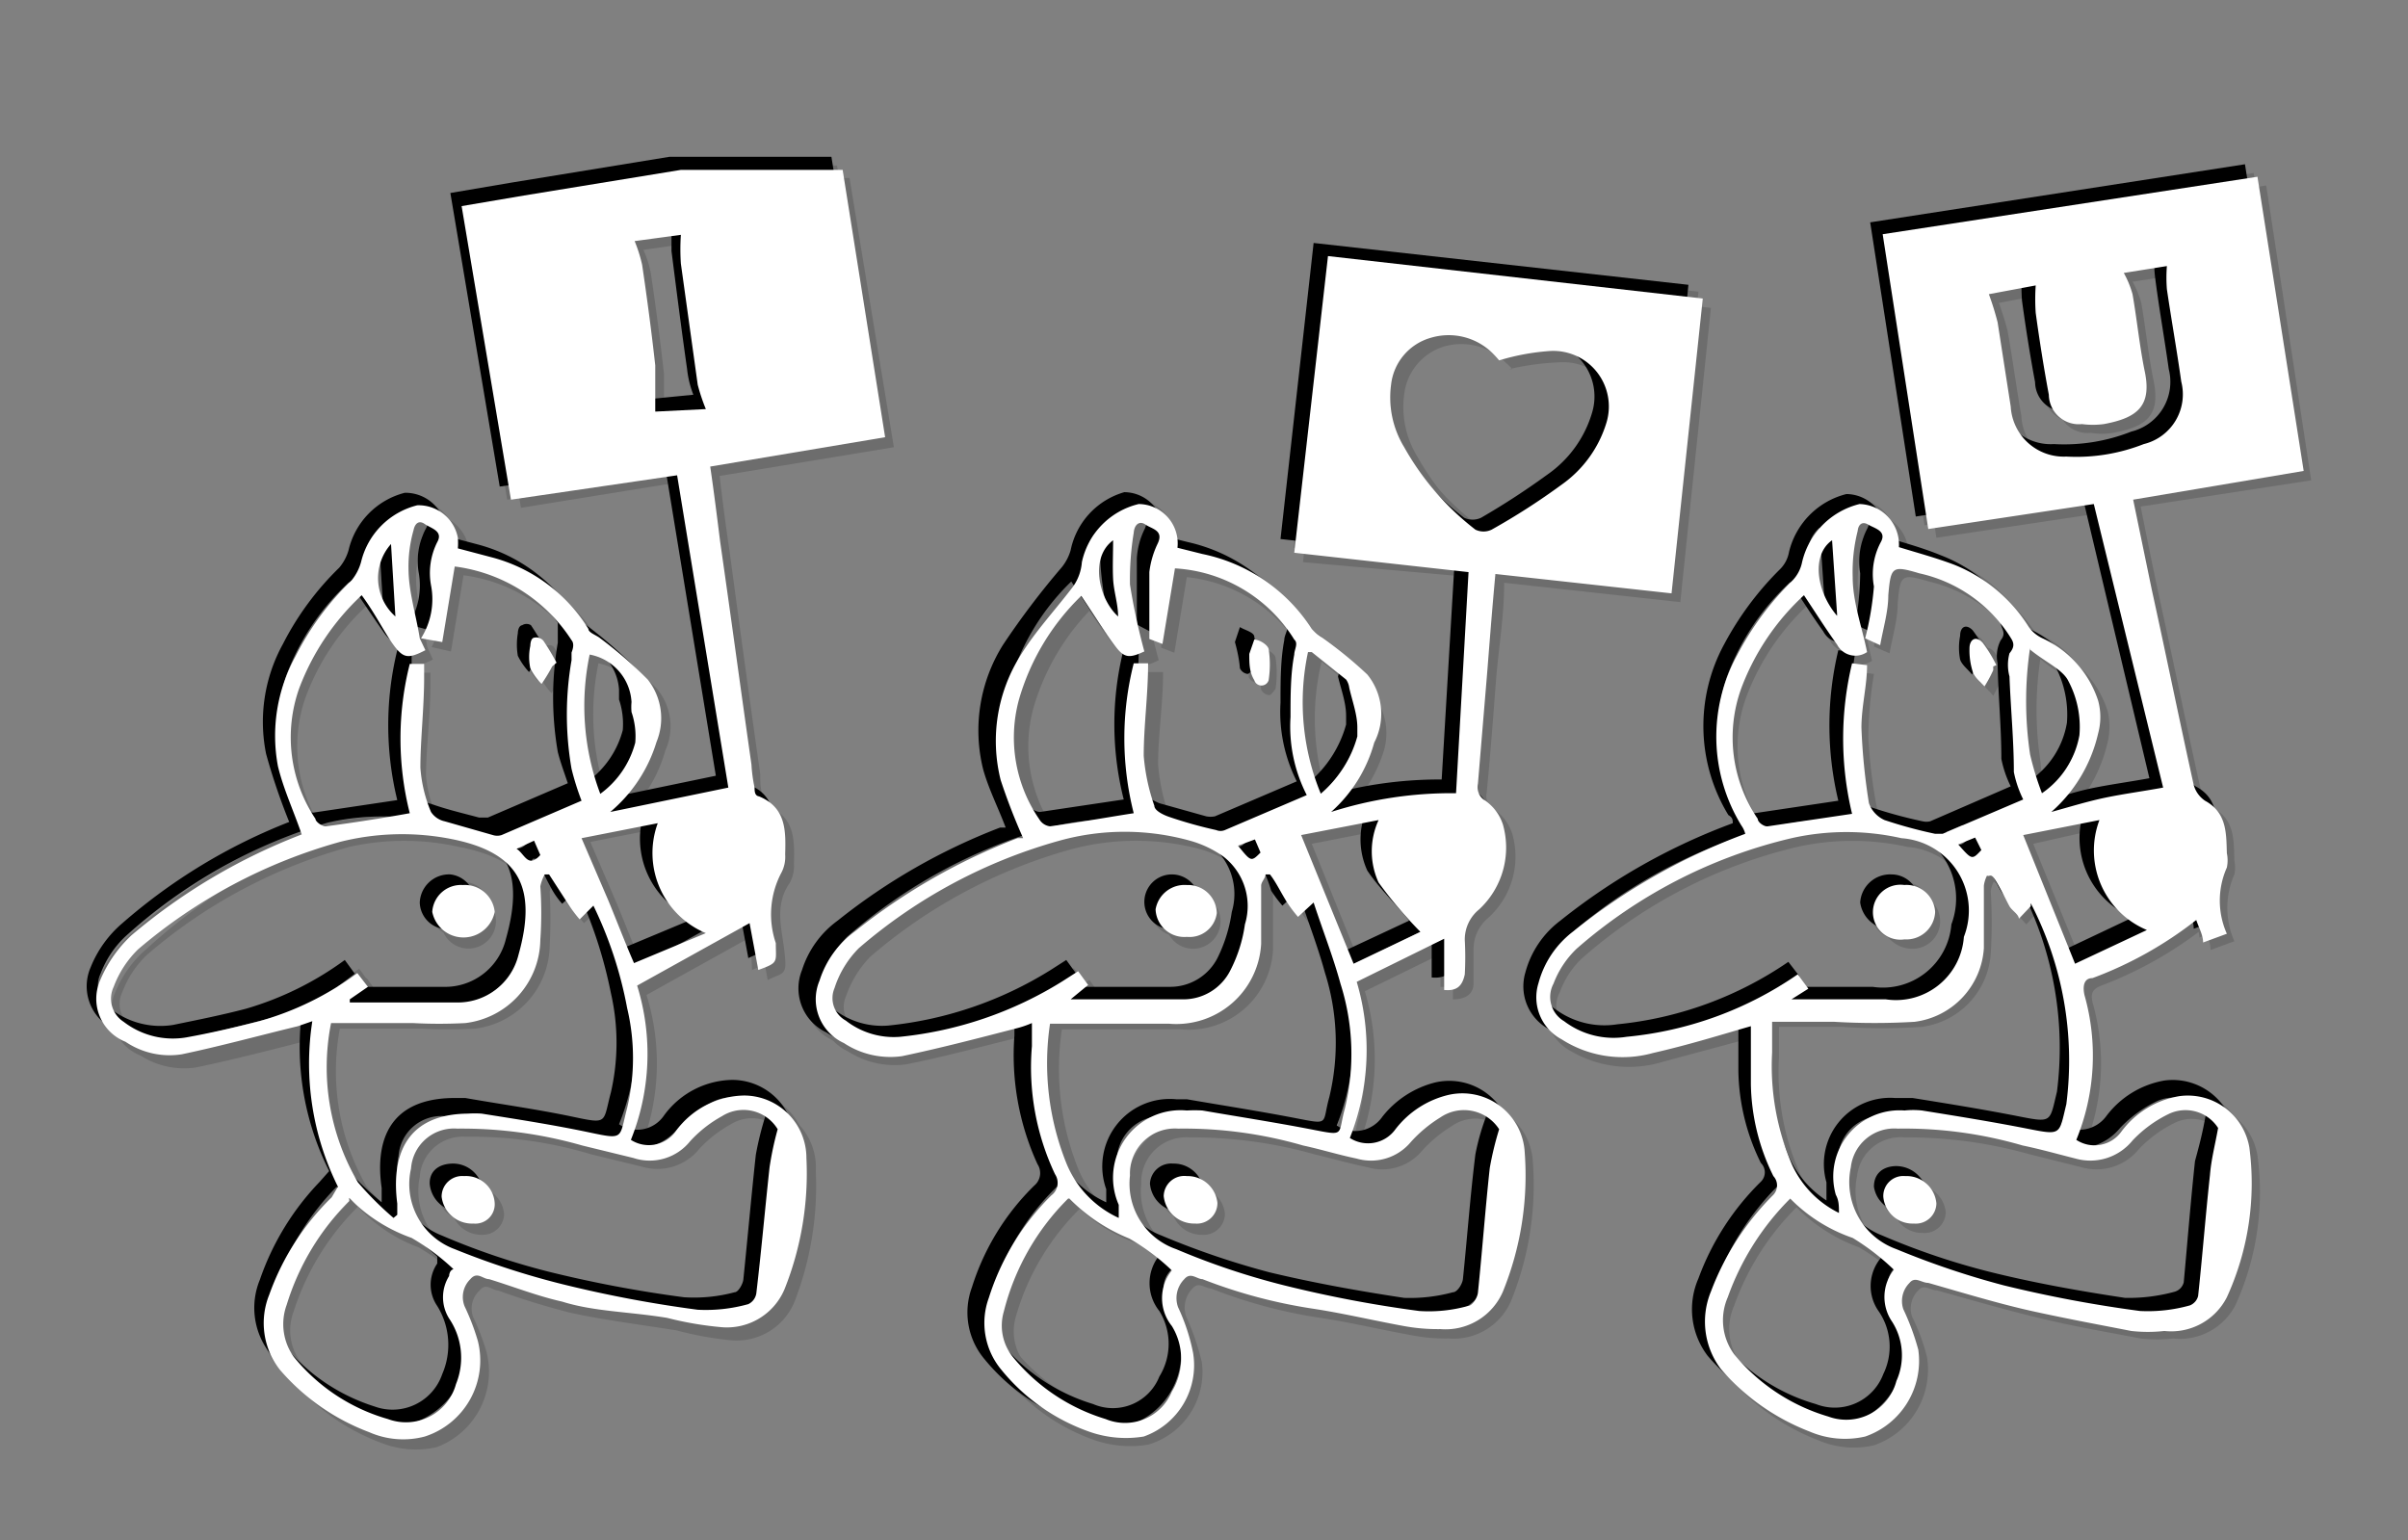 <svg xmlns="http://www.w3.org/2000/svg" viewBox="0 0 38.55 24.66"><rect x="0" y="0" width="38.55" height="24.66" fill="#808080" stroke="none"/><defs><style>.cls-1{isolation:isolate;}.cls-2{opacity:0.15;}.cls-2,.cls-3{mix-blend-mode:multiply;}.cls-4{fill:#fff;}</style></defs><title>convert-FIX-SVG-03</title><g class="cls-1"><g id="Layer_1" data-name="Layer 1"><g class="cls-2"><path d="M4.78,13.3a7.85,7.85,0,0,1-.38-1.09,2.58,2.58,0,0,1,.27-1.76,4.88,4.88,0,0,1,.9-1.22A.59.59,0,0,0,5.72,9,1.25,1.25,0,0,1,6.62,8a.66.66,0,0,1,.65.53v.16l.52.14A2.63,2.63,0,0,1,9.35,10c0,.07.13.1.19.16a6,6,0,0,1,.76.66.92.92,0,0,1,.14,1,2.25,2.25,0,0,1-.72,1.13l1.88-.39-.82-5-2.66.44L7.34,3.23l1-.17,2.5-.41H13.4L14.11,7l-2.79.46c0,.42.1.81.16,1.21.16,1.19.33,2.37.49,3.56,0,.13,0,.25,0,.38a.26.26,0,0,0,.07.14c.44.17.43.55.42.92a.53.53,0,0,1-.07.31c-.25.36-.12.74-.07,1.12s0,.3-.28.43L12,14.72l-1.8,1a3.68,3.68,0,0,1-.1,2.47.54.54,0,0,0,.73-.13,1.4,1.4,0,0,1,1.08-.58,1,1,0,0,1,1,1.06,5.32,5.32,0,0,1-.35,2.09,1,1,0,0,1-1,.62,5.55,5.55,0,0,1-.89-.16C10,21,9.45,20.9,8.89,20.78a12,12,0,0,1-1.16-.36c-.1,0-.2-.13-.3,0s-.18.27-.1.44a2.83,2.83,0,0,1,.21.55,1.28,1.28,0,0,1-.8,1.52,1.43,1.43,0,0,1-.89-.07,3.5,3.5,0,0,1-1.42-1,1.2,1.2,0,0,1-.18-1.2,4.4,4.4,0,0,1,1-1.56l.16-.18a4.43,4.43,0,0,1-.43-2.6,2.16,2.16,0,0,1-.23.08c-.62.16-1.24.33-1.86.46a1.35,1.35,0,0,1-.89-.2.75.75,0,0,1-.41-1,2,2,0,0,1,.51-.71A9,9,0,0,1,4.78,13.3Zm1.9-3.14a1.17,1.17,0,0,0,.16-.85A1.1,1.1,0,0,1,7,8.62c.1-.18-.1-.21-.2-.28s-.16,0-.17.1A2.49,2.49,0,0,0,6.5,9c0,.37.12.75.18,1.12l.09.2c-.26.13-.35.12-.49-.08s-.36-.53-.55-.8a3.65,3.65,0,0,0-1,1.49A2.33,2.33,0,0,0,5,13.05c0,.06.12.13.17.12L6.54,13a4.94,4.94,0,0,1,0-2.4l.23,0c0,.09,0,.16,0,.23,0,.47-.07.95-.07,1.43a2.47,2.47,0,0,0,.16.65.41.41,0,0,0,.22.16l.77.21a.36.36,0,0,0,.14,0l1.28-.55c-.06-.19-.12-.35-.16-.51a5.14,5.14,0,0,1,0-1.75s0-.11,0-.12.05-.13,0-.19A2.58,2.58,0,0,0,7.22,9L7,10.23ZM5.54,15.94V16h1.7a1,1,0,0,0,1-.77c.31-1.1,0-1.65-1.09-1.85a3.87,3.87,0,0,0-1.76,0,8.34,8.34,0,0,0-3.24,1.73,1.58,1.58,0,0,0-.38.59A.44.44,0,0,0,2,16.3a1.29,1.29,0,0,0,1,.25c.4-.08.79-.16,1.18-.26a5.13,5.13,0,0,0,1.57-.78l.16.22ZM12.39,18a.64.64,0,0,0-.89-.21,1.92,1.92,0,0,0-.5.4.88.88,0,0,1-.92.28l-.82-.2a7,7,0,0,0-2-.28.7.7,0,0,0-.74.64,1.11,1.11,0,0,0,.69,1.27,11.47,11.47,0,0,0,1.71.58c.72.18,1.45.31,2.18.42a2.73,2.73,0,0,0,.8-.09c.06,0,.13-.13.14-.2.07-.68.13-1.36.21-2C12.29,18.41,12.35,18.23,12.39,18ZM8.74,13.9H8.67a.45.45,0,0,0-.07.18,8.26,8.26,0,0,1,0,.86,1.36,1.36,0,0,1-1.2,1.33,5.87,5.87,0,0,1-.84,0H5.24a3.72,3.72,0,0,0,.43,2.56,4.4,4.4,0,0,0,.58.56l.06-.05a1,1,0,0,1,0-.18c-.1-.69.07-1.42,1.13-1.44h.21c.57.1,1.15.19,1.72.3s.48.11.61-.39a3.56,3.56,0,0,0,0-1.59,6.94,6.94,0,0,0-.54-1.65l-.23.22A2.07,2.07,0,0,1,9,14.37C8.91,14.22,8.82,14.06,8.74,13.9ZM5.53,19.13a4,4,0,0,0-1,1.66.86.86,0,0,0,.12.82,3.06,3.06,0,0,0,1.5,1.05.84.84,0,0,0,1.1-.56,1.18,1.18,0,0,0-.11-1.05.6.6,0,0,1,0-.67,1.3,1.3,0,0,1,.06-.12,3.76,3.76,0,0,0-.67-.5A2.58,2.58,0,0,1,5.53,19.13Zm5.72-4.3a1.39,1.39,0,0,1-.78-1.76l-1.22.24c.15.36.3.69.43,1s.27.67.41,1Zm0-8.39a2.16,2.16,0,0,1-.12-.39c-.09-.63-.17-1.26-.24-1.88a3.49,3.49,0,0,1,0-.46l-.74.09a2.45,2.45,0,0,1,.13.38c.07.54.14,1.08.2,1.61,0,.24,0,.49.05.75ZM9.55,12.65a1.54,1.54,0,0,0,.57-.82,1.43,1.43,0,0,0-.06-.49c0-.05,0-.1,0-.16a.83.83,0,0,0-.67-.76A4.06,4.06,0,0,0,9.55,12.65Zm-3.35-4a.81.81,0,0,0,.08,1.16Zm2.3,4.75-.29.13c.13.08.18.32.38.11Z"/><path d="M33.46,8l-2.65.41L30.08,3.7l6-.93.73,4.72-2.73.42c.1.5.2,1,.3,1.46.22,1,.44,2.08.67,3.12a.4.4,0,0,0,.18.24c.36.19.34.52.35.85a.46.46,0,0,1,0,.23,1.35,1.35,0,0,0,0,1.06l-.37.14c0-.13-.08-.25-.11-.36h0a6,6,0,0,1-1.65.93c-.15.06-.16.13-.13.27a3.62,3.62,0,0,1-.14,2.32.52.52,0,0,0,.72-.13,1.52,1.52,0,0,1,.93-.57,1,1,0,0,1,1.12.83,4.36,4.36,0,0,1-.35,2.39,1,1,0,0,1-1,.54,2.28,2.28,0,0,1-.52,0c-.52-.09-1-.18-1.55-.3s-1.14-.31-1.71-.47c-.1,0-.2-.11-.3,0s-.17.25-.09.42a3.37,3.37,0,0,1,.23.65,1.27,1.27,0,0,1-.82,1.43,1.39,1.39,0,0,1-.9-.08,3.57,3.57,0,0,1-1.42-1,1.23,1.23,0,0,1-.15-1.24,4.2,4.2,0,0,1,1-1.54.22.22,0,0,0,0-.31A3.39,3.39,0,0,1,28,17.26c0-.31,0-.63,0-.92l-1.57.42A1.84,1.84,0,0,1,25,16.59a.77.77,0,0,1-.37-.91,1.61,1.61,0,0,1,.55-.83,10.14,10.14,0,0,1,2.76-1.56l-.06-.13a2.72,2.72,0,0,1-.08-2.73,4.78,4.78,0,0,1,.9-1.2A.57.57,0,0,0,28.79,9,1.23,1.23,0,0,1,29.71,8a.63.63,0,0,1,.63.68c.29.09.59.17.88.29a2.42,2.42,0,0,1,1.2,1,.55.55,0,0,0,.22.18,1.63,1.63,0,0,1,.89,1,1.14,1.14,0,0,1,0,.52A2.52,2.52,0,0,1,32.79,13c.29-.08.57-.18.86-.24s.6-.1.92-.15Zm-3.62,2.58a6.74,6.74,0,0,0-.09,1,7.09,7.09,0,0,0,.12,1.21.43.43,0,0,0,.24.27c.26.1.54.15.81.23a.26.26,0,0,0,.12,0l1.29-.56a1.7,1.7,0,0,1-.15-.43c0-.52,0-1-.06-1.54a.55.55,0,0,1,.05-.37c.1-.12,0-.19,0-.28a2.44,2.44,0,0,0-1.45-1c-.44-.13-.46-.11-.49.35,0,.26-.09.52-.13.8l-.24-.11a4.78,4.78,0,0,0,.07-.82A1.17,1.17,0,0,1,30,8.62c.11-.18-.1-.21-.2-.28s-.16.06-.17.1a3.19,3.19,0,0,0-.08.75c.05.4.15.79.23,1.19a.33.33,0,0,1-.48-.12c-.18-.25-.35-.51-.52-.78a3.93,3.93,0,0,0-1,1.47,2.36,2.36,0,0,0,.26,2.11s.12.12.17.11l1.34-.2a5.29,5.29,0,0,1,0-2.41Zm-1.22,5.35,0,0,1.5,0a1.1,1.1,0,0,0,1.26-1,1.17,1.17,0,0,0-1-1.58,4.07,4.07,0,0,0-1.77,0,8.22,8.22,0,0,0-3.44,1.78,1.5,1.5,0,0,0-.36.55.45.45,0,0,0,.16.6,1.32,1.32,0,0,0,1,.25,5.9,5.9,0,0,0,2.75-1l.16.22ZM35.46,18a.62.62,0,0,0-.81-.23,2,2,0,0,0-.57.42.87.87,0,0,1-.91.29l-.84-.2a6.88,6.88,0,0,0-2-.28.72.72,0,0,0-.76.63,1.12,1.12,0,0,0,.7,1.28A11.47,11.47,0,0,0,32,20.5c.72.18,1.45.31,2.18.42a2.73,2.73,0,0,0,.8-.09.23.23,0,0,0,.14-.16c.06-.65.11-1.29.18-1.94A6.42,6.42,0,0,1,35.46,18Zm-6.08,1.36c0-.12,0-.21-.05-.3a1.06,1.06,0,0,1,1.1-1.35h.28l1.68.3c.5.09.51.1.63-.39a.09.09,0,0,0,0-.05,5.54,5.54,0,0,0-.56-3.22l0,.05-.19.2a1.4,1.4,0,0,1-.16-.2c-.08-.13-.14-.28-.22-.41s-.09-.05-.14-.08,0,.11,0,.16a6.53,6.53,0,0,1,0,1,1.26,1.26,0,0,1-1.1,1.17,11.11,11.11,0,0,1-1.29,0h-1c0,.18,0,.33,0,.48a4,4,0,0,0,.31,1.8A1.66,1.66,0,0,0,29.38,19.37Zm.88.9a3.28,3.28,0,0,0-.66-.5,2.68,2.68,0,0,1-1-.64,4.25,4.25,0,0,0-1,1.58.92.92,0,0,0,.1.91,3,3,0,0,0,1.51,1,.82.82,0,0,0,1.09-.56,1,1,0,0,0-.07-1A.7.7,0,0,1,30.26,20.27ZM31.78,4.65a4.59,4.59,0,0,1,.14.45c.08.45.14.91.22,1.36a.84.84,0,0,0,.88.79,3.07,3.07,0,0,0,1.24-.19.83.83,0,0,0,.6-1c-.07-.49-.15-1-.22-1.48a2.38,2.38,0,0,1,0-.37l-.71.11a2.11,2.11,0,0,1,.13.34c.07.4.11.81.2,1.21.12.59-.11.77-.65.88a1.45,1.45,0,0,1-.36,0,.48.48,0,0,1-.53-.46q-.12-.66-.21-1.32a3.23,3.23,0,0,1,0-.44Zm.56,8.66.83,2.06,1.14-.54a1.39,1.39,0,0,1-.76-1.76Zm.11-3a5.42,5.42,0,0,0,0,1.7c0,.2.12.4.19.63a1.44,1.44,0,0,0,.6-.94,1.57,1.57,0,0,0-.18-.89C32.93,10.66,32.67,10.53,32.45,10.35ZM29.36,9.8l-.09-1.18C29,8.83,29,9.4,29.36,9.8Zm1.94,3.69c.21.26.21.26.36.1l-.1-.21Z"/><path d="M23.06,15.8l0-.82-1.41.68a3.92,3.92,0,0,1-.1,2.51.54.54,0,0,0,.72-.14,1.53,1.53,0,0,1,.85-.56,1,1,0,0,1,1.22.93A4.94,4.94,0,0,1,24,20.62a1,1,0,0,1-1,.6,2.28,2.28,0,0,1-.58,0c-.49-.09-1-.21-1.47-.28a7.93,7.93,0,0,1-1.75-.47c-.1,0-.2-.12-.3,0a.42.42,0,0,0-.09.45,4.57,4.57,0,0,1,.24.74,1.2,1.2,0,0,1-.86,1.31,1.71,1.71,0,0,1-.84-.07,3.24,3.24,0,0,1-1.44-1,1.21,1.21,0,0,1-.2-1.16,4,4,0,0,1,1-1.63c.1-.12.13-.19,0-.34a4.18,4.18,0,0,1-.37-2.06c0-.11,0-.22,0-.37l-.23.09c-.61.15-1.22.32-1.84.44a1.29,1.29,0,0,1-.93-.21.77.77,0,0,1-.4-1,1.67,1.67,0,0,1,.57-.79,10,10,0,0,1,2.6-1.48l.09-.05c-.12-.31-.27-.61-.36-.93a2.58,2.58,0,0,1,.32-2,12.93,12.93,0,0,1,.84-1.11A.7.7,0,0,0,17.26,9,1.21,1.21,0,0,1,18.17,8a.62.62,0,0,1,.62.69l.4.1a2.68,2.68,0,0,1,1.7,1.2c0,.06.12.09.18.14a5.78,5.78,0,0,1,.71.58A1,1,0,0,1,22,11.83a2.26,2.26,0,0,1-.71,1.09,6.31,6.31,0,0,1,2-.29l.21-3.54-2.79-.32L21.19,4l6,.67L26.7,9.44l-2.82-.31c0,.54-.09,1-.13,1.57s-.09,1.19-.15,1.79a.25.25,0,0,0,.12.27.75.75,0,0,1,.29.39,1.32,1.32,0,0,1-.39,1.35.63.63,0,0,0-.22.5c0,.18,0,.36,0,.54S23.27,15.81,23.06,15.8ZM18.75,9.05l-.2,1.2-.21-.08c0-.38,0-.72,0-1.06a1.21,1.21,0,0,1,.12-.46c.11-.22-.08-.24-.18-.31s-.19,0-.2.13a3.9,3.9,0,0,0-.05.83,9.66,9.66,0,0,0,.22,1.07c-.23.12-.31.11-.46-.09s-.37-.53-.55-.79a3.57,3.57,0,0,0-1,1.66,2.29,2.29,0,0,0,.32,1.92.22.22,0,0,0,.17.1l1.34-.2a4.91,4.91,0,0,1,0-2.41l.24,0c0,.51-.08,1-.07,1.48a2.77,2.77,0,0,0,.16.8.47.47,0,0,0,.24.19l.75.21a.36.36,0,0,0,.14,0l1.31-.56a2.45,2.45,0,0,1-.26-1.26c0-.34,0-.68.06-1,0-.08.08-.18.05-.24A2.39,2.39,0,0,0,18.75,9.05Zm-1.67,6.89,0,0h1.79a.83.83,0,0,0,.76-.46,2.2,2.2,0,0,0,.23-.74,1,1,0,0,0-.35-1.08,1.81,1.81,0,0,0-.52-.26,4.11,4.11,0,0,0-2.09,0,8.37,8.37,0,0,0-3.22,1.72,1.72,1.72,0,0,0-.39.64.41.41,0,0,0,.18.52,1.25,1.25,0,0,0,.87.26,6.05,6.05,0,0,0,2.6-.88l.25-.16.16.21ZM23.93,18a.66.66,0,0,0-.94-.19,1.91,1.91,0,0,0-.46.39.87.87,0,0,1-.88.28l-.86-.22a7.24,7.24,0,0,0-2-.27.72.72,0,0,0-.77.75,1.09,1.09,0,0,0,.71,1.16,13.71,13.71,0,0,0,1.74.59c.7.17,1.43.3,2.15.41a2.31,2.31,0,0,0,.78-.08.29.29,0,0,0,.16-.21c.08-.68.13-1.37.2-2.05C23.82,18.41,23.88,18.24,23.93,18ZM20.28,13.9h-.07a.71.71,0,0,0-.08.18c0,.3,0,.62,0,.92a1.35,1.35,0,0,1-1.48,1.28h-1.9A4.34,4.34,0,0,0,17,18.5a1.66,1.66,0,0,0,.84.87,1.91,1.91,0,0,1,0-.21,1.08,1.08,0,0,1,1.12-1.44h.26c.57.1,1.15.19,1.72.31s.43.1.55-.34a3.68,3.68,0,0,0-.07-2c-.12-.44-.28-.87-.43-1.31l-.25.23c-.06-.08-.13-.15-.18-.23S20.36,14.06,20.28,13.9ZM24,5.72a.41.41,0,0,0-.1-.11,1,1,0,0,0-1-.26.89.89,0,0,0-.62.76,1.43,1.43,0,0,0,.2.95,4.39,4.39,0,0,0,1.14,1.32.32.32,0,0,0,.27,0c.36-.22.73-.43,1.06-.68a1.82,1.82,0,0,0,.72-1,.89.89,0,0,0-.9-1.15A3.82,3.82,0,0,0,24,5.72Zm-6.9,13.41a3.94,3.94,0,0,0-1,1.76.83.83,0,0,0,.15.73,3.07,3.07,0,0,0,1.48,1,.82.82,0,0,0,1.07-.43,1.11,1.11,0,0,0,0-1.06.71.71,0,0,1,0-.89,3.89,3.89,0,0,0-.68-.51A2.69,2.69,0,0,1,17.06,19.13Zm3.74-5.82.83,2.06,1.07-.5a8,8,0,0,1-.66-.8,1.16,1.16,0,0,1,0-1Zm.29-.65a1.85,1.85,0,0,0,.6-.93s0-.09,0-.14L21.55,11a.2.2,0,0,0-.06-.13c-.17-.15-.36-.3-.54-.44l-.06,0A3.89,3.89,0,0,0,21.09,12.66ZM17.76,8.6c-.38.28-.23.93.08,1.21,0-.19-.06-.39-.08-.59S17.76,8.81,17.76,8.6Zm2,4.88c.2.26.2.26.35.11L20,13.38Z"/><path d="M7.35,14.12a.46.46,0,0,1,.51.43.49.49,0,0,1-.5.44.46.46,0,0,1-.49-.43A.45.45,0,0,1,7.35,14.12Z"/><path d="M8.78,10.61s0,0,0,0-.11.19-.17.29a1.1,1.1,0,0,1-.18-.26,1,1,0,0,1,0-.35c0-.05,0-.13.07-.14a.17.17,0,0,1,.14.05,4.05,4.05,0,0,1,.21.35Z"/><path d="M7.37,18.77a.48.48,0,0,1,.5.44.33.33,0,0,1-.34.33A.48.48,0,0,1,7,19.11.33.33,0,0,1,7.37,18.77Z"/><path d="M31.85,10.61a.15.15,0,0,1,0,.07l-.14.26c-.06-.08-.16-.15-.19-.24a1,1,0,0,1,0-.38c0-.14.09-.2.2-.09a2.16,2.16,0,0,1,.22.36Z"/><path d="M30.42,14.12a.47.47,0,0,1,.51.43.5.5,0,0,1-1,0A.45.45,0,0,1,30.42,14.12Z"/><path d="M30.58,19.54a.47.47,0,0,1-.48-.43.32.32,0,0,1,.35-.34.49.49,0,0,1,.5.44A.34.34,0,0,1,30.58,19.54Z"/><path d="M19.91,10.42l.09-.24c.08.05.21.09.23.15a2.07,2.07,0,0,1,0,.5s-.07.1-.11.1a.16.16,0,0,1-.13-.09C20,10.71,20,10.56,19.91,10.42Z"/><path d="M18.9,14.12a.46.46,0,0,1,.49.44.47.47,0,0,1-.49.43.46.46,0,0,1-.49-.44A.44.44,0,0,1,18.9,14.12Z"/><path d="M18.93,18.77a.49.49,0,0,1,.48.44.33.33,0,0,1-.36.33.5.5,0,0,1-.5-.45A.34.34,0,0,1,18.93,18.77Z"/><path d="M5,13.5a9.34,9.34,0,0,1-.37-1.09,2.58,2.58,0,0,1,.27-1.76,4.64,4.64,0,0,1,.9-1.22.59.59,0,0,0,.15-.28,1.24,1.24,0,0,1,.9-.92.65.65,0,0,1,.65.53,1,1,0,0,1,0,.16L8,9.06a2.63,2.63,0,0,1,1.56,1.15c0,.07.13.1.19.15a6.92,6.92,0,0,1,.76.66.94.94,0,0,1,.14,1,2.32,2.32,0,0,1-.72,1.13l1.88-.39L11,7.7l-2.66.43-.79-4.7,1-.17L11,2.85H13.6l.71,4.31-2.79.46c.05.42.1.81.16,1.21.16,1.19.32,2.37.49,3.56,0,.12,0,.25.05.38a.26.26,0,0,0,.07.14c.44.17.43.55.42.92a.55.55,0,0,1-.07.31c-.25.36-.12.74-.08,1.11s0,.31-.27.44l-.14-.76-1.8,1a3.69,3.69,0,0,1-.1,2.47.53.53,0,0,0,.73-.14,1.39,1.39,0,0,1,1.08-.57,1,1,0,0,1,1,1.06,5.13,5.13,0,0,1-.34,2.09,1,1,0,0,1-1,.62,5.36,5.36,0,0,1-.89-.16c-.56-.09-1.13-.16-1.69-.28a12.14,12.14,0,0,1-1.17-.36c-.09,0-.19-.13-.29,0a.39.39,0,0,0-.1.44,3.66,3.66,0,0,1,.21.55,1.29,1.29,0,0,1-.8,1.52,1.51,1.51,0,0,1-.89-.07,3.43,3.43,0,0,1-1.42-1,1.18,1.18,0,0,1-.18-1.2,4.26,4.26,0,0,1,1-1.56l.16-.18a4.43,4.43,0,0,1-.43-2.6l-.23.08c-.62.16-1.24.32-1.86.45a1.29,1.29,0,0,1-.89-.19.75.75,0,0,1-.41-1,1.82,1.82,0,0,1,.51-.71A9.09,9.09,0,0,1,5,13.5Zm1.91-3.14A1.17,1.17,0,0,0,7,9.51a1.1,1.1,0,0,1,.12-.69c.1-.18-.1-.21-.2-.28s-.16,0-.18.1a3.09,3.09,0,0,0-.08.6c0,.37.12.75.18,1.12l.09.2c-.26.13-.35.12-.49-.08s-.36-.53-.55-.8a3.78,3.78,0,0,0-1,1.49,2.36,2.36,0,0,0,.26,2.08c0,.06.12.13.17.12l1.34-.2a5.05,5.05,0,0,1,0-2.4l.23,0c0,.09,0,.15,0,.22,0,.48-.07,1-.07,1.44A2.14,2.14,0,0,0,7,13.1a.35.35,0,0,0,.22.15c.25.09.51.15.77.22.05,0,.1,0,.14,0l1.28-.55c-.06-.18-.12-.34-.16-.5a5.14,5.14,0,0,1,0-1.75s0-.11,0-.12,0-.13,0-.2A2.6,2.6,0,0,0,7.42,9.21l-.2,1.22ZM5.74,16.14v.05H7.44a1,1,0,0,0,1-.77c.31-1.1,0-1.65-1.09-1.86a4,4,0,0,0-1.76,0,8.34,8.34,0,0,0-3.24,1.73,1.6,1.6,0,0,0-.39.59.43.43,0,0,0,.16.56,1.29,1.29,0,0,0,1,.26c.39-.08.79-.16,1.17-.26a5.07,5.07,0,0,0,1.58-.78l.16.22Zm6.85,2.08A.64.64,0,0,0,11.7,18a2,2,0,0,0-.51.4.86.86,0,0,1-.91.28l-.82-.2a6.63,6.63,0,0,0-2-.28.69.69,0,0,0-.74.64,1.12,1.12,0,0,0,.69,1.27,11.47,11.47,0,0,0,1.71.58,19.76,19.76,0,0,0,2.17.41,2.51,2.51,0,0,0,.81-.08c.06,0,.13-.13.14-.2.07-.68.13-1.36.2-2A5,5,0,0,1,12.59,18.22ZM8.94,14.09H8.87a.56.56,0,0,0-.07.19,8.26,8.26,0,0,1,0,.86,1.36,1.36,0,0,1-1.2,1.33,7.82,7.82,0,0,1-.84,0H5.44A3.72,3.72,0,0,0,5.87,19a5.14,5.14,0,0,0,.58.56l0-.05,0-.18c-.1-.69.07-1.42,1.13-1.44a1.47,1.47,0,0,1,.21,0c.57.1,1.15.18,1.72.3s.48.1.61-.39a3.56,3.56,0,0,0,0-1.59,6.79,6.79,0,0,0-.54-1.65l-.23.22a1.31,1.31,0,0,1-.17-.24A4.45,4.45,0,0,1,8.94,14.09ZM5.73,19.32A4.13,4.13,0,0,0,4.7,21a.86.86,0,0,0,.12.82,3.06,3.06,0,0,0,1.5,1.05.84.84,0,0,0,1.1-.56,1.18,1.18,0,0,0-.11-1.05.59.59,0,0,1,0-.67l.06-.12a3.76,3.76,0,0,0-.67-.5A2.49,2.49,0,0,1,5.73,19.32ZM11.44,15a1.39,1.39,0,0,1-.77-1.76l-1.22.24.43,1c.14.34.27.68.41,1Zm0-8.39a1.58,1.58,0,0,1-.12-.39C11.2,5.62,11.12,5,11,4.36c0-.14,0-.29,0-.46L10.3,4a1.65,1.65,0,0,1,.12.38c.08.54.15,1.07.21,1.61,0,.24,0,.48,0,.74ZM9.75,12.85a1.48,1.48,0,0,0,.56-.82,1.22,1.22,0,0,0-.06-.49s0-.11,0-.16a.83.83,0,0,0-.67-.76A4.06,4.06,0,0,0,9.75,12.85Zm-3.35-4A.82.82,0,0,0,6.47,10Zm2.3,4.75-.29.13c.13.08.18.32.38.11Z"/><path d="M33.66,8.21,31,8.61,30.28,3.9l6-.93L37,7.69l-2.73.42c.1.5.2,1,.3,1.46.22,1,.44,2.08.67,3.11a.42.42,0,0,0,.18.25c.36.19.34.52.35.85a.53.53,0,0,1,0,.22,1.33,1.33,0,0,0,0,1.07l-.38.14c0-.13-.07-.25-.1-.36h0a6.25,6.25,0,0,1-1.65.93c-.15.06-.17.13-.14.27a3.55,3.55,0,0,1-.13,2.32.52.52,0,0,0,.72-.13,1.48,1.48,0,0,1,.93-.57,1,1,0,0,1,1.12.83,4.36,4.36,0,0,1-.35,2.39,1,1,0,0,1-1,.54,2.28,2.28,0,0,1-.52,0c-.52-.1-1-.18-1.55-.31s-1.14-.3-1.71-.46c-.11,0-.21-.11-.3,0a.41.41,0,0,0-.1.42,3.19,3.19,0,0,1,.24.65A1.28,1.28,0,0,1,30,23.14a1.44,1.44,0,0,1-.89-.08,3.57,3.57,0,0,1-1.42-1,1.23,1.23,0,0,1-.15-1.24,4.19,4.19,0,0,1,1-1.55.21.21,0,0,0,0-.3,3.43,3.43,0,0,1-.36-1.47c0-.31,0-.63,0-.92L26.62,17a1.84,1.84,0,0,1-1.47-.17.78.78,0,0,1-.38-.91,1.53,1.53,0,0,1,.56-.83,9.89,9.89,0,0,1,2.76-1.56c0-.05,0-.09-.07-.13A2.74,2.74,0,0,1,28,10.63a5,5,0,0,1,.89-1.2A.51.51,0,0,0,29,9.15a1.26,1.26,0,0,1,.92-.93.64.64,0,0,1,.63.69c.29.09.59.17.88.29a2.42,2.42,0,0,1,1.2,1,.56.56,0,0,0,.22.18,1.66,1.66,0,0,1,.89,1,1.1,1.1,0,0,1,0,.51A2.51,2.51,0,0,1,33,13.16c.28-.08.57-.18.86-.24s.59-.1.92-.16ZM30,10.79a6.74,6.74,0,0,0-.09,1A8.25,8.25,0,0,0,30.06,13a.47.47,0,0,0,.25.27,7.44,7.44,0,0,0,.81.22.27.27,0,0,0,.12,0l1.29-.56a1.76,1.76,0,0,1-.15-.44q0-.76-.06-1.53a.55.55,0,0,1,0-.37c.1-.12,0-.19,0-.28a2.39,2.39,0,0,0-1.44-1c-.44-.13-.46-.11-.5.35,0,.26-.08.52-.13.8L30,10.35a4.83,4.83,0,0,0,.08-.82,1.15,1.15,0,0,1,.11-.71c.1-.18-.1-.22-.2-.28s-.16.05-.17.1a3.11,3.11,0,0,0-.08.74,12.1,12.1,0,0,0,.23,1.2.33.33,0,0,1-.48-.12c-.18-.25-.35-.52-.53-.79a3.87,3.87,0,0,0-1,1.48,2.3,2.3,0,0,0,.26,2.1c0,.06.12.13.17.12l1.34-.2a5.16,5.16,0,0,1,0-2.41Zm-1.22,5.35,0,0,1.5,0a1.1,1.1,0,0,0,1.26-1,1.17,1.17,0,0,0-1-1.58,4.07,4.07,0,0,0-1.77,0,8,8,0,0,0-3.44,1.78,1.39,1.39,0,0,0-.36.55.45.45,0,0,0,.16.6,1.32,1.32,0,0,0,1,.25,5.86,5.86,0,0,0,2.74-1l.17.22Zm6.83,2.06a.62.62,0,0,0-.8-.22,2,2,0,0,0-.57.42.87.87,0,0,1-.91.29l-.84-.21a7.24,7.24,0,0,0-2-.27.7.7,0,0,0-.76.62,1.13,1.13,0,0,0,.7,1.29,11.47,11.47,0,0,0,1.71.58c.72.18,1.45.31,2.18.42a2.74,2.74,0,0,0,.8-.1c.06,0,.13-.09.14-.15.06-.65.11-1.29.18-1.94C35.54,18.71,35.6,18.49,35.65,18.2Zm-6.07,1.36c0-.11,0-.2,0-.29a1.06,1.06,0,0,1,1.1-1.35,2.62,2.62,0,0,1,.28,0c.56.09,1.12.18,1.68.29s.51.1.63-.39a.08.08,0,0,1,0,0,5.54,5.54,0,0,0-.56-3.22l-.05,0-.18.2a1.4,1.4,0,0,1-.16-.2c-.08-.14-.14-.28-.22-.41s-.09,0-.14-.08a.49.49,0,0,0-.05.16,8.18,8.18,0,0,1,0,1,1.27,1.27,0,0,1-1.1,1.17,9.26,9.26,0,0,1-1.29,0h-1c0,.19,0,.34,0,.49a4,4,0,0,0,.31,1.8A1.6,1.6,0,0,0,29.58,19.56Zm.88.91a3.28,3.28,0,0,0-.66-.5,2.72,2.72,0,0,1-1-.64,4.23,4.23,0,0,0-1,1.58.92.92,0,0,0,.1.91,3,3,0,0,0,1.51,1,.83.83,0,0,0,1.09-.56,1,1,0,0,0-.07-1A.7.7,0,0,1,30.46,20.47ZM32,4.85a4.59,4.59,0,0,1,.14.45c.08.45.14.9.22,1.36a.83.83,0,0,0,.88.79,2.92,2.92,0,0,0,1.24-.2.82.82,0,0,0,.6-1c-.07-.5-.16-1-.22-1.48a1.54,1.54,0,0,1,0-.37l-.72.11a1.53,1.53,0,0,1,.14.34c.07.4.11.81.19,1.21.13.59-.1.77-.64.87a1.09,1.09,0,0,1-.36,0,.48.48,0,0,1-.53-.47c-.08-.43-.15-.87-.21-1.31a3.16,3.16,0,0,1,0-.44Zm.55,8.66.84,2.06L34.51,15a1.39,1.39,0,0,1-.76-1.76Zm.12-3a5.49,5.49,0,0,0,0,1.71c0,.2.12.39.19.62a1.39,1.39,0,0,0,.6-.93,1.66,1.66,0,0,0-.18-.89C33.13,10.85,32.87,10.73,32.65,10.54ZM29.55,10l-.08-1.18C29.18,9,29.21,9.6,29.55,10Zm1.95,3.69c.21.25.21.25.36.1l-.1-.21Z"/><path d="M23.26,16l0-.82-1.41.69a3.83,3.83,0,0,1-.11,2.5.53.53,0,0,0,.73-.14,1.56,1.56,0,0,1,.85-.55,1,1,0,0,1,1.22.93,4.94,4.94,0,0,1-.35,2.22,1,1,0,0,1-1,.6,2.84,2.84,0,0,1-.58-.05c-.5-.09-1-.21-1.47-.28a7.93,7.93,0,0,1-1.75-.47c-.1,0-.2-.12-.3,0a.44.44,0,0,0-.1.45,3.94,3.94,0,0,1,.25.73,1.21,1.21,0,0,1-.86,1.32,1.76,1.76,0,0,1-.85-.07,3.21,3.21,0,0,1-1.43-1,1.16,1.16,0,0,1-.2-1.15,3.92,3.92,0,0,1,1-1.63c.1-.12.13-.2.05-.34a4.18,4.18,0,0,1-.37-2.06c0-.11,0-.23,0-.37l-.23.09c-.62.15-1.23.32-1.84.44a1.38,1.38,0,0,1-.94-.21.78.78,0,0,1-.39-1,1.56,1.56,0,0,1,.57-.79,10,10,0,0,1,2.6-1.49l.09,0c-.12-.32-.27-.61-.36-.93a2.58,2.58,0,0,1,.32-2,12.93,12.93,0,0,1,.84-1.11.78.78,0,0,0,.14-.27,1.23,1.23,0,0,1,.91-.93.63.63,0,0,1,.62.7l.4.1a2.7,2.7,0,0,1,1.7,1.19.9.9,0,0,0,.18.15,5.78,5.78,0,0,1,.71.58A1,1,0,0,1,22.16,12a2.3,2.3,0,0,1-.71,1.09,6.62,6.62,0,0,1,2-.3l.21-3.54L20.86,9l.53-4.74,6,.67L26.9,9.64l-2.82-.31c0,.54-.09,1.05-.13,1.56s-.09,1.2-.15,1.8a.25.25,0,0,0,.12.27.75.75,0,0,1,.29.39,1.32,1.32,0,0,1-.39,1.35.65.65,0,0,0-.23.49c0,.19,0,.37,0,.55S23.46,16,23.26,16ZM19,9.24l-.2,1.21-.21-.08c0-.38,0-.72,0-1.06a1.21,1.21,0,0,1,.12-.46c.11-.22-.09-.24-.18-.31s-.19,0-.2.13a3.9,3.9,0,0,0,0,.83,8.13,8.13,0,0,0,.22,1.07c-.24.12-.32.11-.47-.09s-.36-.53-.54-.8a3.76,3.76,0,0,0-1,1.67,2.34,2.34,0,0,0,.33,1.92.22.22,0,0,0,.17.1l1.34-.2a4.91,4.91,0,0,1,0-2.41l.24,0c0,.51-.08,1-.08,1.48a3.17,3.17,0,0,0,.17.8c0,.08.15.15.24.19l.75.21a.36.36,0,0,0,.14,0L21,12.93a2.47,2.47,0,0,1-.26-1.26c0-.34,0-.69.06-1,0-.08.07-.18.05-.24A2.44,2.44,0,0,0,19,9.24Zm-1.67,6.9,0,0c.59,0,1.19,0,1.79,0a.85.85,0,0,0,.76-.46,2.45,2.45,0,0,0,.23-.74,1,1,0,0,0-.35-1.08,1.74,1.74,0,0,0-.53-.26,4,4,0,0,0-2.09,0,8.33,8.33,0,0,0-3.21,1.72,1.72,1.72,0,0,0-.39.64.41.41,0,0,0,.18.52,1.25,1.25,0,0,0,.87.26,6.06,6.06,0,0,0,2.6-.89l.25-.16.16.22Zm6.85,2.08a.66.66,0,0,0-.94-.19,2.17,2.17,0,0,0-.47.39.83.83,0,0,1-.87.27c-.29-.06-.57-.14-.86-.21a7.24,7.24,0,0,0-2-.27.72.72,0,0,0-.77.75A1.11,1.11,0,0,0,19,20.12a13.06,13.06,0,0,0,1.73.59c.71.17,1.43.3,2.16.41a2.64,2.64,0,0,0,.78-.09c.07,0,.15-.13.16-.21.07-.68.13-1.36.2-2A3.67,3.67,0,0,1,24.13,18.22Zm-3.66-4.13h-.06a.48.48,0,0,0-.08.18c0,.31,0,.62,0,.93a1.35,1.35,0,0,1-1.48,1.28H17a4.3,4.3,0,0,0,.26,2.23,1.64,1.64,0,0,0,.84.88c0-.09,0-.15,0-.21a1.08,1.08,0,0,1,1.12-1.44,2.08,2.08,0,0,1,.25,0c.58.1,1.16.19,1.73.3s.43.1.55-.33a3.67,3.67,0,0,0-.07-2c-.12-.45-.28-.88-.43-1.31l-.25.23a2.15,2.15,0,0,1-.18-.24C20.64,14.42,20.56,14.25,20.47,14.09Zm3.69-8.18s-.05-.06-.1-.1a1,1,0,0,0-1-.26.91.91,0,0,0-.63.76,1.52,1.52,0,0,0,.21,1,4.39,4.39,0,0,0,1.14,1.32.32.32,0,0,0,.27,0,12,12,0,0,0,1.06-.69,1.79,1.79,0,0,0,.72-1,.89.89,0,0,0-.9-1.14A4.31,4.31,0,0,0,24.16,5.91Zm-6.9,13.42a3.94,3.94,0,0,0-1.05,1.76.83.83,0,0,0,.14.73,3.12,3.12,0,0,0,1.49,1,.8.8,0,0,0,1.06-.44,1,1,0,0,0,0-1.05.71.71,0,0,1,0-.89,4.31,4.31,0,0,0-.68-.51A2.61,2.61,0,0,1,17.26,19.33ZM21,13.51l.83,2.06,1.07-.5c-.23-.28-.48-.52-.67-.8a1.2,1.2,0,0,1,0-1Zm.29-.65a1.85,1.85,0,0,0,.6-.93s0-.09,0-.14c0-.21-.08-.42-.13-.63a.17.17,0,0,0,0-.13c-.18-.16-.36-.3-.54-.45l-.06,0A3.92,3.92,0,0,0,21.29,12.86ZM18,8.8c-.38.27-.23.93.08,1.21A5.59,5.59,0,0,1,18,9.42C18,9.21,18,9,18,8.8Zm2,4.88c.21.26.21.26.36.11l-.09-.21Z"/><path d="M7.55,14.31a.44.44,0,1,1-.49.45A.47.47,0,0,1,7.55,14.31Z"/><path d="M9,10.81s0,0,0,0-.11.19-.17.29a1.1,1.1,0,0,1-.18-.26,1,1,0,0,1,0-.35s0-.13.07-.14a.13.13,0,0,1,.14,0,4.05,4.05,0,0,1,.21.35Z"/><path d="M7.57,19a.48.48,0,0,1,.5.44.34.34,0,0,1-.34.33.49.49,0,0,1-.51-.44C7.21,19.11,7.35,19,7.57,19Z"/><path d="M32.05,10.81a.17.17,0,0,1,0,.07l-.14.26c-.06-.08-.16-.15-.19-.24a1,1,0,0,1,0-.38c0-.14.09-.2.2-.09a2.16,2.16,0,0,1,.22.36Z"/><path d="M30.62,14.31a.44.44,0,1,1,0,.88.5.5,0,0,1-.5-.43A.48.48,0,0,1,30.62,14.31Z"/><path d="M30.78,19.74a.47.47,0,0,1-.48-.44c0-.2.13-.32.35-.33a.49.49,0,0,1,.5.44A.34.34,0,0,1,30.78,19.74Z"/><path d="M20.11,10.62l.08-.24c.08,0,.22.08.23.15a1.67,1.67,0,0,1,0,.5s-.07.1-.1.1a.16.16,0,0,1-.13-.09C20.18,10.91,20.15,10.76,20.11,10.62Z"/><path d="M19.1,14.31a.44.44,0,1,1,0,.88.44.44,0,1,1,0-.88Z"/><path d="M19.12,19a.48.48,0,0,1,.49.44.34.34,0,0,1-.36.33.49.49,0,0,1-.5-.45A.34.34,0,0,1,19.12,19Z"/></g><g class="cls-3"><path d="M4.63,13.16a10,10,0,0,1-.37-1.09,2.58,2.58,0,0,1,.27-1.76,4.64,4.64,0,0,1,.9-1.22.76.76,0,0,0,.15-.28,1.24,1.24,0,0,1,.9-.92.65.65,0,0,1,.65.53,1,1,0,0,1,0,.16l.53.14A2.63,2.63,0,0,1,9.21,9.87c0,.07.13.1.19.15a6.92,6.92,0,0,1,.76.66.94.94,0,0,1,.14,1,2.32,2.32,0,0,1-.72,1.13l1.88-.39-.82-5L8,7.79l-.79-4.7,1-.17,2.51-.41h2.59L14,6.8l-2.79.47c.05.42.1.81.16,1.21.16,1.19.32,2.37.49,3.56,0,.12,0,.25.05.38s0,.12.07.14c.44.17.43.55.42.92a.55.55,0,0,1-.07.31c-.25.36-.12.74-.08,1.11s0,.31-.27.44l-.14-.76-1.8,1A3.69,3.69,0,0,1,9.91,18a.52.52,0,0,0,.72-.14,1.38,1.38,0,0,1,1.09-.57,1,1,0,0,1,1,1.06,5.13,5.13,0,0,1-.34,2.09,1,1,0,0,1-1,.62,5.36,5.36,0,0,1-.89-.16c-.56-.09-1.13-.16-1.69-.28a12.14,12.14,0,0,1-1.17-.36c-.09,0-.19-.13-.29,0a.39.39,0,0,0-.1.44,3.66,3.66,0,0,1,.21.55,1.29,1.29,0,0,1-.8,1.52,1.44,1.44,0,0,1-.89-.08,3.33,3.33,0,0,1-1.42-1,1.18,1.18,0,0,1-.18-1.2,4.26,4.26,0,0,1,.95-1.56l.16-.18a4.43,4.43,0,0,1-.43-2.6l-.23.08c-.62.16-1.24.32-1.86.45a1.31,1.31,0,0,1-.9-.19.76.76,0,0,1-.4-1,1.82,1.82,0,0,1,.51-.71A9.09,9.09,0,0,1,4.63,13.16ZM6.54,10a1.17,1.17,0,0,0,.16-.85,1.1,1.1,0,0,1,.12-.69c.1-.18-.1-.22-.2-.28s-.16,0-.18.1a3.09,3.09,0,0,0-.08.6c0,.37.12.74.18,1.12l.09.2c-.26.13-.35.12-.49-.08s-.36-.53-.55-.8a3.82,3.82,0,0,0-1,1.48,2.38,2.38,0,0,0,.26,2.09c0,.05.12.13.17.12l1.34-.2a5.05,5.05,0,0,1,0-2.4l.23,0c0,.09,0,.15,0,.22,0,.48-.07,1-.07,1.44a2.14,2.14,0,0,0,.16.65.35.35,0,0,0,.22.15c.25.09.51.15.77.22,0,0,.1,0,.14,0l1.28-.55c-.06-.18-.12-.34-.16-.5a5.14,5.14,0,0,1,0-1.75s0-.11,0-.12,0-.13,0-.2A2.6,2.6,0,0,0,7.08,8.87l-.2,1.22ZM5.4,15.8v0H7.1a1,1,0,0,0,1-.77c.31-1.1,0-1.65-1.09-1.86a4,4,0,0,0-1.76,0A8.34,8.34,0,0,0,2,15a1.6,1.6,0,0,0-.39.59.44.44,0,0,0,.16.56,1.29,1.29,0,0,0,1,.26c.39-.08.79-.16,1.17-.26a5.07,5.07,0,0,0,1.58-.78l.16.22Zm6.85,2.08a.64.64,0,0,0-.89-.21,2,2,0,0,0-.51.4.86.86,0,0,1-.91.28l-.82-.2a6.63,6.63,0,0,0-2-.28.69.69,0,0,0-.74.64,1.12,1.12,0,0,0,.69,1.27,11.47,11.47,0,0,0,1.71.58,19.76,19.76,0,0,0,2.17.41,2.51,2.51,0,0,0,.81-.08c.06,0,.13-.13.14-.2.07-.68.13-1.36.2-2A5,5,0,0,1,12.25,17.88ZM8.6,13.75H8.53a.56.56,0,0,0-.07.19,8.26,8.26,0,0,1,0,.86,1.36,1.36,0,0,1-1.2,1.33,7.85,7.85,0,0,1-.84,0H5.1a3.72,3.72,0,0,0,.43,2.56,5.14,5.14,0,0,0,.58.56l0-.05,0-.18c-.1-.69.07-1.42,1.13-1.44h.21c.57.1,1.15.18,1.72.3s.48.1.61-.39a3.56,3.56,0,0,0,0-1.59,7.26,7.26,0,0,0-.54-1.65L9,14.47a1.31,1.31,0,0,1-.17-.24A4.45,4.45,0,0,1,8.6,13.75ZM5.39,19a4.13,4.13,0,0,0-1,1.67.86.86,0,0,0,.12.82A3.06,3.06,0,0,0,6,22.52.84.84,0,0,0,7.08,22,1.18,1.18,0,0,0,7,20.91a.6.6,0,0,1,0-.68L7,20.12a3.76,3.76,0,0,0-.67-.5A2.49,2.49,0,0,1,5.39,19Zm5.71-4.29a1.39,1.39,0,0,1-.77-1.76l-1.22.24.43,1c.14.34.27.68.41,1Zm0-8.39A1.58,1.58,0,0,1,11,5.91c-.09-.63-.17-1.26-.25-1.89,0-.14,0-.29,0-.46l-.74.1a1.65,1.65,0,0,1,.12.38c.08.54.15,1.07.21,1.61,0,.24,0,.48.05.74ZM9.41,12.51a1.48,1.48,0,0,0,.56-.82,1.22,1.22,0,0,0-.06-.49s0-.11,0-.16a.83.83,0,0,0-.67-.76A4.06,4.06,0,0,0,9.41,12.51Zm-3.35-4a.82.82,0,0,0,.07,1.16Zm2.3,4.75-.29.13c.13.08.18.32.38.1Z"/><path d="M33.32,7.87l-2.65.4-.73-4.71,6-.93.74,4.72L34,7.77c.1.5.2,1,.3,1.46.22,1,.44,2.08.67,3.11a.42.42,0,0,0,.18.25c.36.19.34.52.35.85a.53.53,0,0,1,0,.22,1.33,1.33,0,0,0,0,1.07l-.38.14c0-.13-.07-.25-.1-.36h0a6.25,6.25,0,0,1-1.65.93c-.15.06-.17.13-.14.27A3.55,3.55,0,0,1,33,18a.53.53,0,0,0,.72-.13,1.48,1.48,0,0,1,.93-.57,1,1,0,0,1,1.12.83,4.36,4.36,0,0,1-.35,2.39,1,1,0,0,1-1,.54,2.28,2.28,0,0,1-.52,0c-.52-.1-1-.18-1.55-.31s-1.14-.3-1.71-.46c-.11,0-.21-.11-.3,0a.41.41,0,0,0-.1.42,3.19,3.19,0,0,1,.24.65,1.28,1.28,0,0,1-.83,1.43,1.44,1.44,0,0,1-.89-.08,3.57,3.57,0,0,1-1.42-1,1.23,1.23,0,0,1-.15-1.24,4.19,4.19,0,0,1,1-1.55.21.21,0,0,0,0-.3,3.43,3.43,0,0,1-.36-1.47c0-.31,0-.63,0-.92-.52.14-1,.29-1.57.42a1.83,1.83,0,0,1-1.46-.17.78.78,0,0,1-.38-.91,1.53,1.53,0,0,1,.56-.83,9.89,9.89,0,0,1,2.76-1.56c0-.05,0-.09-.07-.13a2.74,2.74,0,0,1-.07-2.73,5,5,0,0,1,.89-1.2.51.51,0,0,0,.15-.28,1.26,1.26,0,0,1,.92-.93.64.64,0,0,1,.63.69c.29.09.59.17.88.29a2.42,2.42,0,0,1,1.2,1,.56.56,0,0,0,.22.18,1.66,1.66,0,0,1,.89,1,1.1,1.1,0,0,1,0,.51,2.51,2.51,0,0,1-.75,1.28c.28-.08.57-.18.86-.24s.59-.1.92-.16ZM29.7,10.45a6.74,6.74,0,0,0-.09,1,8.25,8.25,0,0,0,.11,1.21.47.47,0,0,0,.25.27,7.44,7.44,0,0,0,.81.22.27.27,0,0,0,.12,0l1.29-.56a1.76,1.76,0,0,1-.15-.44c0-.51-.05-1-.06-1.53a.55.55,0,0,1,.05-.37c.1-.12,0-.19,0-.28a2.39,2.39,0,0,0-1.44-1c-.44-.13-.46-.11-.5.35,0,.26-.08.52-.13.8L29.7,10a4.83,4.83,0,0,0,.08-.82,1.15,1.15,0,0,1,.11-.71c.1-.18-.1-.22-.2-.28s-.16.05-.17.1a3.11,3.11,0,0,0-.08.74,12.1,12.1,0,0,0,.23,1.2.33.33,0,0,1-.48-.12c-.18-.25-.35-.52-.53-.79a3.87,3.87,0,0,0-1,1.48,2.3,2.3,0,0,0,.26,2.1c0,.06.12.13.17.12l1.34-.2a5.16,5.16,0,0,1,0-2.41ZM28.48,15.8l0,0,1.5,0a1.1,1.1,0,0,0,1.26-1,1.17,1.17,0,0,0-1-1.58,4.07,4.07,0,0,0-1.77,0A8,8,0,0,0,25.09,15a1.39,1.39,0,0,0-.36.55.45.45,0,0,0,.16.6,1.32,1.32,0,0,0,1,.25,5.86,5.86,0,0,0,2.74-1l.17.22Zm6.83,2.06a.62.62,0,0,0-.8-.22,2,2,0,0,0-.57.42.87.87,0,0,1-.91.29l-.84-.21a7.24,7.24,0,0,0-2-.27.7.7,0,0,0-.76.62,1.13,1.13,0,0,0,.7,1.29,11.47,11.47,0,0,0,1.71.58c.72.18,1.45.31,2.18.42a2.79,2.79,0,0,0,.8-.1.21.21,0,0,0,.14-.15c.06-.65.11-1.29.18-1.94C35.2,18.37,35.26,18.15,35.31,17.86Zm-6.07,1.36c0-.11,0-.2,0-.29a1.06,1.06,0,0,1,1.1-1.35h.28c.56.09,1.12.18,1.68.29s.51.1.63-.39a.08.08,0,0,1,0,0,5.54,5.54,0,0,0-.56-3.22l0,0-.18.2a1.4,1.4,0,0,1-.16-.2c-.08-.14-.14-.28-.22-.41s-.09,0-.14-.08a.49.49,0,0,0,0,.16,8.18,8.18,0,0,1,0,1,1.27,1.27,0,0,1-1.1,1.17,9.26,9.26,0,0,1-1.29,0h-1c0,.19,0,.34,0,.49a4,4,0,0,0,.31,1.8A1.6,1.6,0,0,0,29.24,19.22Zm.88.91a3.28,3.28,0,0,0-.66-.5,2.72,2.72,0,0,1-1-.64,4.23,4.23,0,0,0-1,1.58.92.92,0,0,0,.1.91,3,3,0,0,0,1.51,1A.83.83,0,0,0,30.15,22a1,1,0,0,0-.07-1A.7.7,0,0,1,30.12,20.13ZM31.64,4.51a4.59,4.59,0,0,1,.14.45c.08.45.14.9.22,1.36a.83.83,0,0,0,.88.79,2.92,2.92,0,0,0,1.24-.2.82.82,0,0,0,.6-1c-.07-.5-.16-1-.22-1.48a1.54,1.54,0,0,1,0-.37l-.72.11a1.53,1.53,0,0,1,.14.34c.07.4.11.81.19,1.21.13.59-.1.77-.64.87a1.09,1.09,0,0,1-.36,0,.48.48,0,0,1-.53-.47c-.08-.43-.15-.87-.21-1.31a3.16,3.16,0,0,1,0-.44Zm.55,8.66L33,15.23l1.14-.54a1.38,1.38,0,0,1-.76-1.76Zm.11-3a5.79,5.79,0,0,0,0,1.71c0,.2.12.39.19.62a1.39,1.39,0,0,0,.6-.93,1.66,1.66,0,0,0-.18-.89C32.79,10.51,32.53,10.39,32.3,10.2Zm-3.09-.54-.08-1.18C28.84,8.69,28.87,9.26,29.21,9.66Zm1.95,3.69c.21.25.21.25.36.1l-.1-.21Z"/><path d="M22.92,15.65l0-.82-1.41.69a3.83,3.83,0,0,1-.11,2.5.53.53,0,0,0,.73-.14,1.56,1.56,0,0,1,.85-.55,1,1,0,0,1,1.22.93,4.94,4.94,0,0,1-.35,2.22,1,1,0,0,1-1,.6,2.84,2.84,0,0,1-.58,0c-.5-.09-1-.21-1.47-.28a7.93,7.93,0,0,1-1.75-.47c-.1,0-.2-.12-.3,0a.44.44,0,0,0-.1.45,3.94,3.94,0,0,1,.25.73,1.21,1.21,0,0,1-.86,1.32,1.76,1.76,0,0,1-.85-.07,3.21,3.21,0,0,1-1.43-1,1.16,1.16,0,0,1-.2-1.15,3.92,3.92,0,0,1,1-1.63.26.26,0,0,0,.05-.34,4.18,4.18,0,0,1-.37-2.06c0-.11,0-.23,0-.37l-.23.09c-.62.15-1.23.32-1.84.44a1.38,1.38,0,0,1-.94-.21.78.78,0,0,1-.39-1,1.56,1.56,0,0,1,.57-.79,9.75,9.75,0,0,1,2.6-1.49l.09,0c-.12-.32-.27-.61-.36-.93a2.58,2.58,0,0,1,.32-2A12.93,12.93,0,0,1,17,9.08a.78.78,0,0,0,.14-.27A1.22,1.22,0,0,1,18,7.88a.63.63,0,0,1,.62.7l.4.1a2.73,2.73,0,0,1,1.7,1.19.9.9,0,0,0,.18.15,5.78,5.78,0,0,1,.71.58,1,1,0,0,1,.18,1.09,2.3,2.3,0,0,1-.71,1.09,6.62,6.62,0,0,1,2-.3l.21-3.54-2.79-.31.53-4.74,6,.67L26.56,9.3,23.74,9c0,.54-.09,1-.13,1.56s-.09,1.2-.15,1.8a.25.25,0,0,0,.12.27.75.75,0,0,1,.29.39,1.32,1.32,0,0,1-.39,1.35.65.65,0,0,0-.23.49c0,.19,0,.37,0,.55S23.12,15.67,22.92,15.65ZM18.61,8.9l-.2,1.21L18.2,10c0-.38,0-.73,0-1.06a1.21,1.21,0,0,1,.12-.46c.11-.22-.09-.24-.18-.31s-.19,0-.2.13a3.9,3.9,0,0,0,0,.83,8.13,8.13,0,0,0,.22,1.07c-.24.12-.32.11-.47-.09s-.36-.53-.54-.8a3.76,3.76,0,0,0-1,1.67,2.34,2.34,0,0,0,.33,1.92.22.22,0,0,0,.17.1l1.34-.2a4.91,4.91,0,0,1,0-2.41l.24,0c0,.51-.08,1-.08,1.48a3.17,3.17,0,0,0,.17.8c0,.08.15.15.24.19l.75.21a.36.36,0,0,0,.14,0l1.31-.56a2.47,2.47,0,0,1-.26-1.26c0-.34,0-.69.06-1,0-.08.07-.18.05-.24A2.44,2.44,0,0,0,18.61,8.9Zm-1.67,6.9,0,0h1.79a.85.85,0,0,0,.76-.46,2.45,2.45,0,0,0,.23-.74,1,1,0,0,0-.35-1.08,1.74,1.74,0,0,0-.53-.26,4,4,0,0,0-2.09,0A8.33,8.33,0,0,0,13.56,15a1.72,1.72,0,0,0-.39.64.41.41,0,0,0,.18.52,1.25,1.25,0,0,0,.87.26,6.06,6.06,0,0,0,2.6-.89l.25-.16.16.22Zm6.85,2.08a.66.66,0,0,0-.94-.19,2.17,2.17,0,0,0-.47.39.83.83,0,0,1-.87.27c-.29-.06-.57-.14-.86-.21a7.24,7.24,0,0,0-2-.27.72.72,0,0,0-.77.75,1.11,1.11,0,0,0,.71,1.16,13.06,13.06,0,0,0,1.73.59c.71.17,1.43.3,2.16.41a2.64,2.64,0,0,0,.78-.09c.07,0,.15-.13.16-.21.07-.68.12-1.36.2-2A3.67,3.67,0,0,1,23.79,17.88Zm-3.66-4.13h-.06a.48.48,0,0,0-.08.18c0,.31,0,.62,0,.93a1.36,1.36,0,0,1-1.48,1.28H16.61a4.3,4.3,0,0,0,.26,2.23,1.64,1.64,0,0,0,.84.88c0-.09,0-.15,0-.21a1.08,1.08,0,0,1,1.12-1.44H19c.58.1,1.16.19,1.73.3s.43.1.55-.33a3.71,3.71,0,0,0-.07-2c-.12-.44-.29-.87-.43-1.3l-.25.23a2.15,2.15,0,0,1-.18-.24C20.3,14.08,20.22,13.91,20.13,13.75Zm3.69-8.18s-.05-.06-.1-.1a1,1,0,0,0-1-.26.91.91,0,0,0-.63.76,1.52,1.52,0,0,0,.21,1,4.26,4.26,0,0,0,1.14,1.32.32.32,0,0,0,.27,0,12,12,0,0,0,1.06-.69,1.84,1.84,0,0,0,.72-1,.89.89,0,0,0-.9-1.14A4.31,4.31,0,0,0,23.82,5.57ZM16.92,19a3.94,3.94,0,0,0-1.05,1.76.8.8,0,0,0,.14.72,3.07,3.07,0,0,0,1.49,1,.8.8,0,0,0,1.06-.44,1,1,0,0,0,0-1.05.71.71,0,0,1,0-.89,4.31,4.31,0,0,0-.68-.51A2.61,2.61,0,0,1,16.92,19Zm3.74-5.82.83,2.06,1.07-.5c-.23-.28-.48-.52-.67-.8a1.2,1.2,0,0,1,0-1Zm.29-.65a1.85,1.85,0,0,0,.6-.93s0-.09,0-.14c0-.21-.08-.42-.13-.63a.17.17,0,0,0,0-.13c-.18-.16-.36-.3-.54-.45l-.06,0A3.92,3.92,0,0,0,21,12.52ZM17.62,8.46c-.38.27-.23.93.08,1.21a5.44,5.44,0,0,1-.08-.6C17.61,8.87,17.62,8.67,17.62,8.46Zm2,4.88c.21.26.21.26.36.11l-.09-.21Z"/><path d="M7.21,14a.44.44,0,1,1-.49.45A.47.47,0,0,1,7.21,14Z"/><path d="M8.64,10.47s0,0,0,0-.11.19-.17.29a1.1,1.1,0,0,1-.18-.26,1.08,1.08,0,0,1,0-.36s0-.12.07-.13a.13.13,0,0,1,.14,0,4.05,4.05,0,0,1,.21.35Z"/><path d="M7.23,18.63a.48.48,0,0,1,.5.44.34.34,0,0,1-.35.33.49.49,0,0,1-.5-.44C6.87,18.77,7,18.64,7.23,18.63Z"/><path d="M31.71,10.47a.17.17,0,0,1,0,.07l-.14.26c-.06-.08-.16-.15-.19-.24a1,1,0,0,1,0-.38c0-.14.09-.2.2-.09a2.16,2.16,0,0,1,.22.36Z"/><path d="M30.28,14a.44.44,0,1,1,0,.88.5.5,0,0,1-.5-.43A.48.48,0,0,1,30.28,14Z"/><path d="M30.44,19.4A.47.47,0,0,1,30,19c0-.2.13-.32.34-.33a.5.5,0,0,1,.51.44A.34.34,0,0,1,30.44,19.4Z"/><path d="M19.77,10.28l.08-.24c.08.05.22.08.23.15a1.67,1.67,0,0,1,0,.5s-.07.1-.11.1a.16.16,0,0,1-.12-.09C19.84,10.57,19.81,10.42,19.77,10.28Z"/><path d="M18.76,14a.44.44,0,1,1,0,.88.44.44,0,1,1,0-.88Z"/><path d="M18.78,18.63a.48.48,0,0,1,.49.44.35.35,0,0,1-.36.33.49.49,0,0,1-.5-.45A.34.34,0,0,1,18.78,18.63Z"/></g><path class="cls-4" d="M4.83,13.36c-.13-.38-.29-.72-.38-1.09a2.64,2.64,0,0,1,.28-1.76,4.49,4.49,0,0,1,.9-1.22A.8.8,0,0,0,5.78,9a1.23,1.23,0,0,1,.9-.91.64.64,0,0,1,.65.52,1.09,1.09,0,0,1,0,.17l.53.14a2.59,2.59,0,0,1,1.56,1.15c0,.06.13.1.19.15a6.92,6.92,0,0,1,.76.66,1,1,0,0,1,.14,1A2.36,2.36,0,0,1,9.77,13l1.89-.39-.82-5L8.18,8l-.79-4.7,1-.17,2.51-.41h2.59L14.17,7l-2.8.47c.06.41.11.81.16,1.21.17,1.18.33,2.37.5,3.56a2.35,2.35,0,0,0,.05.37c0,.05,0,.13.07.14.44.18.43.56.42.93a.55.55,0,0,1-.07.31,1.43,1.43,0,0,0-.08,1.11c0,.31.05.31-.28.43L12,14.78l-1.8,1a3.69,3.69,0,0,1-.1,2.47.53.53,0,0,0,.72-.14,1.38,1.38,0,0,1,1.09-.57,1,1,0,0,1,1,1,5,5,0,0,1-.35,2.1,1,1,0,0,1-1,.61,5.4,5.4,0,0,1-.88-.15C10.07,21,9.51,21,9,20.84c-.4-.09-.78-.24-1.17-.36-.1,0-.19-.13-.3,0a.4.4,0,0,0-.09.44,3.66,3.66,0,0,1,.21.55A1.28,1.28,0,0,1,6.8,23a1.35,1.35,0,0,1-.89-.07,3.51,3.51,0,0,1-1.43-1,1.21,1.21,0,0,1-.17-1.2,4.1,4.1,0,0,1,1-1.56L5.41,19A4.43,4.43,0,0,1,5,16.35l-.23.08c-.62.15-1.24.32-1.86.45a1.26,1.26,0,0,1-.9-.2.74.74,0,0,1-.4-1,2.08,2.08,0,0,1,.5-.71A9.45,9.45,0,0,1,4.83,13.36Zm1.91-3.14a1.17,1.17,0,0,0,.16-.85A1.1,1.1,0,0,1,7,8.68c.1-.18-.1-.22-.2-.29s-.16,0-.18.1a2.13,2.13,0,0,0-.08.61c0,.37.12.74.18,1.12l.09.19c-.27.14-.35.13-.5-.07S6,9.81,5.79,9.53a3.93,3.93,0,0,0-1,1.49,2.35,2.35,0,0,0,.26,2.09c0,.05.12.13.17.12.45-.06.9-.13,1.34-.21a4.88,4.88,0,0,1,0-2.39l.23,0c0,.08,0,.15,0,.22,0,.48-.06,1-.06,1.44A2.21,2.21,0,0,0,6.9,13a.35.35,0,0,0,.22.15l.77.22a.23.23,0,0,0,.14,0l1.28-.55a4.2,4.2,0,0,1-.16-.51,5.08,5.08,0,0,1,0-1.74s0-.11,0-.12.06-.13,0-.2A2.62,2.62,0,0,0,7.28,9.07l-.2,1.21ZM5.6,16v.05H7.3a1,1,0,0,0,1-.76c.31-1.1,0-1.65-1.09-1.86a4.07,4.07,0,0,0-1.77.05,8.48,8.48,0,0,0-3.23,1.72,1.64,1.64,0,0,0-.39.6.44.44,0,0,0,.16.56,1.29,1.29,0,0,0,1,.25c.39-.07.78-.16,1.17-.26a4.79,4.79,0,0,0,1.57-.77l.17.22Zm6.85,2.08a.64.64,0,0,0-.89-.21,2,2,0,0,0-.51.4.83.83,0,0,1-.91.27l-.82-.2a7,7,0,0,0-2-.27.69.69,0,0,0-.74.64A1.11,1.11,0,0,0,7.28,20,12.88,12.88,0,0,0,9,20.56a19.76,19.76,0,0,0,2.17.41,2.52,2.52,0,0,0,.81-.09.23.23,0,0,0,.13-.19c.08-.68.14-1.36.21-2A5,5,0,0,1,12.45,18.08ZM8.79,14H8.72a.73.73,0,0,0-.07.19,6.21,6.21,0,0,1,0,.86,1.36,1.36,0,0,1-1.2,1.33,7.85,7.85,0,0,1-.84,0H5.3a3.64,3.64,0,0,0,.43,2.55,5.11,5.11,0,0,0,.57.57l.06-.05c0-.06,0-.12,0-.18-.09-.69.08-1.43,1.13-1.44a1.62,1.62,0,0,1,.22,0c.57.09,1.15.18,1.72.3s.48.1.61-.39a3.46,3.46,0,0,0,0-1.6,6.45,6.45,0,0,0-.54-1.64l-.22.22a2.15,2.15,0,0,1-.18-.24Zm-3.2,5.23a4,4,0,0,0-1,1.66.9.9,0,0,0,.11.83,3,3,0,0,0,1.51,1,.83.83,0,0,0,1.09-.56,1.12,1.12,0,0,0-.11-1.05.64.64,0,0,1,0-.68s0-.09.07-.11a3.64,3.64,0,0,0-.67-.5A2.6,2.6,0,0,1,5.59,19.18Zm5.71-4.29a1.39,1.39,0,0,1-.77-1.76l-1.22.24.43,1c.14.34.27.68.41,1Zm0-8.39a3,3,0,0,1-.13-.39L10.9,4.22a3.52,3.52,0,0,1,0-.46l-.74.1a2.34,2.34,0,0,1,.12.38c.08.54.15,1.07.21,1.61,0,.24,0,.48,0,.74ZM9.61,12.71a1.48,1.48,0,0,0,.56-.82,1.2,1.2,0,0,0-.06-.49.9.9,0,0,1,0-.16.82.82,0,0,0-.67-.76A4,4,0,0,0,9.61,12.71Zm-3.35-4a.82.82,0,0,0,.07,1.16Zm2.29,4.75-.28.13c.13.08.18.32.38.1Z"/><path class="cls-4" d="M33.52,8.07l-2.65.4-.73-4.72,6-.92.74,4.71L34.15,8l.3,1.45c.22,1,.44,2.08.67,3.12a.45.45,0,0,0,.18.25c.35.19.34.52.35.84a.56.56,0,0,1,0,.23,1.3,1.3,0,0,0,0,1.06l-.38.14c0-.12-.07-.24-.11-.36h0a6.16,6.16,0,0,1-1.66.93c-.14,0-.16.13-.13.27a3.56,3.56,0,0,1-.13,2.32.53.53,0,0,0,.72-.13,1.45,1.45,0,0,1,.93-.57,1,1,0,0,1,1.12.82,4.38,4.38,0,0,1-.36,2.4,1,1,0,0,1-1,.54,2.41,2.41,0,0,1-.53,0c-.51-.1-1-.19-1.55-.31s-1.14-.3-1.7-.46c-.11,0-.21-.11-.3,0a.41.41,0,0,0-.1.42,3.91,3.91,0,0,1,.24.65A1.28,1.28,0,0,1,29.86,23a1.44,1.44,0,0,1-.89-.08,3.57,3.57,0,0,1-1.42-1,1.26,1.26,0,0,1-.16-1.24,4.35,4.35,0,0,1,1-1.55.22.22,0,0,0,0-.3,3.43,3.43,0,0,1-.36-1.47c0-.31,0-.63,0-.93-.52.15-1,.3-1.57.43A1.81,1.81,0,0,1,25,16.64a.76.76,0,0,1-.37-.9,1.53,1.53,0,0,1,.56-.83,9.83,9.83,0,0,1,2.75-1.56.39.39,0,0,0-.06-.13,2.72,2.72,0,0,1-.07-2.73,4.74,4.74,0,0,1,.89-1.2A.59.59,0,0,0,28.85,9a1.25,1.25,0,0,1,.92-.93.65.65,0,0,1,.63.69c.29.09.59.17.88.28a2.5,2.5,0,0,1,1.2,1,.56.56,0,0,0,.22.18,1.67,1.67,0,0,1,.89,1,1,1,0,0,1,0,.52A2.38,2.38,0,0,1,32.84,13c.29-.08.58-.17.87-.23s.59-.1.92-.16Zm-3.63,2.58c0,.33-.09.66-.09,1a9.91,9.91,0,0,0,.12,1.21.47.47,0,0,0,.25.27,7.44,7.44,0,0,0,.81.22s.09,0,.12,0l1.29-.55a1.76,1.76,0,0,1-.15-.44c0-.51-.05-1-.07-1.53a.71.71,0,0,1,0-.37c.11-.13.05-.2,0-.28a2.31,2.31,0,0,0-1.44-1c-.44-.13-.46-.11-.5.35,0,.26-.08.52-.13.8l-.24-.11A4.93,4.93,0,0,0,30,9.39a1.09,1.09,0,0,1,.11-.71c.1-.18-.1-.22-.2-.28s-.16,0-.17.1a2.67,2.67,0,0,0-.08.74c0,.4.15.8.23,1.2a.33.33,0,0,1-.48-.12c-.18-.25-.35-.52-.53-.79a3.87,3.87,0,0,0-1,1.48,2.31,2.31,0,0,0,.26,2.1c0,.06.11.13.16.12l1.35-.2a5.16,5.16,0,0,1,0-2.41ZM28.68,16v0l1.51,0a1.09,1.09,0,0,0,1.25-1,1.16,1.16,0,0,0-1-1.58,4,4,0,0,0-1.76,0,8,8,0,0,0-3.44,1.77,1.52,1.52,0,0,0-.37.56.45.45,0,0,0,.17.6,1.31,1.31,0,0,0,1,.25,5.77,5.77,0,0,0,2.74-1l.17.23Zm6.83,2.06a.62.62,0,0,0-.8-.22,2,2,0,0,0-.57.42.87.87,0,0,1-.91.29c-.28-.07-.56-.15-.85-.21a6.77,6.77,0,0,0-2-.27.7.7,0,0,0-.75.62A1.14,1.14,0,0,0,30.36,20a13.38,13.38,0,0,0,1.72.58,20.4,20.4,0,0,0,2.18.41,2.49,2.49,0,0,0,.8-.09.22.22,0,0,0,.13-.15c.07-.65.12-1.3.19-1.94C35.4,18.56,35.46,18.34,35.51,18.06Zm-6.07,1.36c0-.11,0-.2-.05-.29a1.06,1.06,0,0,1,1.1-1.35,1.31,1.31,0,0,1,.28,0c.56.09,1.12.18,1.68.29s.51.1.63-.39a.06.06,0,0,1,0,0,5.47,5.47,0,0,0-.57-3.22l0,.05-.19.2c0-.07-.11-.13-.15-.2s-.14-.28-.22-.41-.09-.06-.14-.08a.49.49,0,0,0-.05.16c0,.33,0,.66,0,1a1.27,1.27,0,0,1-1.11,1.18,10.9,10.9,0,0,1-1.28,0h-1c0,.18,0,.34,0,.49a4,4,0,0,0,.32,1.8A1.6,1.6,0,0,0,29.44,19.42Zm.88.91a3.78,3.78,0,0,0-.66-.51,2.57,2.57,0,0,1-1-.63,4.23,4.23,0,0,0-1,1.58.92.92,0,0,0,.1.91,3.08,3.08,0,0,0,1.51,1,.83.83,0,0,0,1.09-.57,1,1,0,0,0-.07-.95A.7.7,0,0,1,30.32,20.33ZM31.84,4.71a4.59,4.59,0,0,1,.14.45l.21,1.35a.85.85,0,0,0,.89.8,2.94,2.94,0,0,0,1.24-.2.82.82,0,0,0,.6-1c-.07-.5-.16-1-.23-1.48a2.36,2.36,0,0,1,0-.37L34,4.37a1.53,1.53,0,0,1,.14.34c.07.4.11.81.19,1.21.13.58-.11.77-.65.87a1.35,1.35,0,0,1-.35,0,.48.48,0,0,1-.53-.47c-.08-.43-.15-.87-.21-1.31a3.16,3.16,0,0,1,0-.44Zm.55,8.66.83,2.06,1.15-.54a1.38,1.38,0,0,1-.76-1.76Zm.11-3a5.79,5.79,0,0,0,0,1.71,4.75,4.75,0,0,0,.19.62,1.43,1.43,0,0,0,.6-.93,1.57,1.57,0,0,0-.19-.89C33,10.71,32.73,10.59,32.5,10.4Zm-3.09-.54-.08-1.18C29,8.88,29.07,9.46,29.41,9.86Zm1.94,3.69c.22.25.22.25.37.09l-.1-.2Z"/><path class="cls-4" d="M23.12,15.85l0-.82-1.4.69a3.83,3.83,0,0,1-.11,2.5.54.54,0,0,0,.73-.14,1.51,1.51,0,0,1,.85-.55,1,1,0,0,1,1.22.93,4.94,4.94,0,0,1-.35,2.22,1,1,0,0,1-1,.6,3,3,0,0,1-.59-.05c-.49-.09-1-.21-1.47-.28a8.23,8.23,0,0,1-1.75-.47c-.09,0-.19-.12-.29,0a.43.43,0,0,0-.1.45,3.12,3.12,0,0,1,.24.73A1.21,1.21,0,0,1,18.31,23a1.76,1.76,0,0,1-.85-.07,3.16,3.16,0,0,1-1.43-1,1.17,1.17,0,0,1-.2-1.15,4,4,0,0,1,1-1.64.25.25,0,0,0,.06-.34,4,4,0,0,1-.37-2.05c0-.12,0-.23,0-.37a1.6,1.6,0,0,1-.23.08c-.62.16-1.23.32-1.85.45a1.35,1.35,0,0,1-.93-.21.77.77,0,0,1-.39-1,1.56,1.56,0,0,1,.57-.79,9.75,9.75,0,0,1,2.6-1.49l.09,0a9.84,9.84,0,0,1-.36-.93,2.57,2.57,0,0,1,.32-2c.24-.39.56-.73.84-1.1A.78.78,0,0,0,17.32,9a1.22,1.22,0,0,1,.91-.93.63.63,0,0,1,.62.7l.4.1A2.73,2.73,0,0,1,21,10.07a.75.75,0,0,0,.17.14,6.85,6.85,0,0,1,.72.59A1,1,0,0,1,22,11.89,2.3,2.3,0,0,1,21.31,13a6.32,6.32,0,0,1,2-.3l.2-3.54-2.79-.31.54-4.75,6,.68L26.76,9.5l-2.82-.31c-.05.54-.09,1.05-.13,1.56l-.15,1.8a.25.25,0,0,0,.12.27.75.75,0,0,1,.28.38,1.35,1.35,0,0,1-.38,1.36.62.62,0,0,0-.23.49,5.09,5.09,0,0,1,0,.55C23.41,15.79,23.32,15.87,23.12,15.85ZM18.81,9.1l-.2,1.21-.21-.08c0-.39,0-.73,0-1.07a1.45,1.45,0,0,1,.13-.45c.11-.22-.09-.24-.19-.31s-.18,0-.19.13a4.64,4.64,0,0,0-.06.83,10.22,10.22,0,0,0,.23,1.07c-.24.11-.32.11-.47-.09s-.36-.53-.54-.8a3.76,3.76,0,0,0-1,1.67,2.31,2.31,0,0,0,.33,1.91.23.23,0,0,0,.17.11c.45-.06.89-.14,1.34-.21a4.87,4.87,0,0,1,0-2.4l.23,0c0,.51-.07,1-.07,1.48a3.17,3.17,0,0,0,.17.8c0,.08.15.15.24.18a7,7,0,0,0,.75.21.18.18,0,0,0,.14,0l1.31-.56a2.41,2.41,0,0,1-.26-1.25c0-.34,0-.69.06-1,0-.08.07-.18,0-.24A2.41,2.41,0,0,0,18.81,9.1ZM17.14,16v0c.6,0,1.2,0,1.8,0a.84.84,0,0,0,.76-.47,2.3,2.3,0,0,0,.23-.73,1,1,0,0,0-.35-1.09,1.72,1.72,0,0,0-.53-.25,3.9,3.9,0,0,0-2.09,0,8.33,8.33,0,0,0-3.21,1.72,1.6,1.6,0,0,0-.39.64.41.41,0,0,0,.18.52,1.25,1.25,0,0,0,.87.26,6.06,6.06,0,0,0,2.6-.89l.25-.16.16.22ZM24,18.08a.67.67,0,0,0-.94-.19,2.17,2.17,0,0,0-.47.39.83.83,0,0,1-.87.27c-.29-.06-.58-.15-.86-.21a6.87,6.87,0,0,0-2-.27.72.72,0,0,0-.77.75A1.11,1.11,0,0,0,18.83,20a11.72,11.72,0,0,0,1.73.58,19.59,19.59,0,0,0,2.16.41,2.33,2.33,0,0,0,.78-.08c.07,0,.15-.13.16-.21.07-.68.12-1.36.19-2A5.08,5.08,0,0,1,24,18.08ZM20.33,14h-.07c0,.06-.07.12-.07.18,0,.31,0,.62,0,.93a1.36,1.36,0,0,1-1.48,1.28H16.81a4.3,4.3,0,0,0,.26,2.23,1.64,1.64,0,0,0,.84.88c0-.09,0-.15,0-.21A1.08,1.08,0,0,1,19,17.78a2.09,2.09,0,0,1,.25,0c.58.1,1.16.19,1.73.3s.43.1.55-.33a3.71,3.71,0,0,0-.07-2c-.12-.44-.29-.87-.43-1.3l-.25.23a2.15,2.15,0,0,1-.18-.24C20.5,14.28,20.42,14.11,20.33,14ZM24,5.77s-.05-.06-.1-.11a1,1,0,0,0-1-.25.88.88,0,0,0-.63.75,1.53,1.53,0,0,0,.21,1,4.37,4.37,0,0,0,1.14,1.32.3.3,0,0,0,.26,0A10.84,10.84,0,0,0,25,7.76a1.88,1.88,0,0,0,.72-1,.89.89,0,0,0-.91-1.14A3.66,3.66,0,0,0,24,5.77Zm-6.9,13.42A3.88,3.88,0,0,0,16.07,21a.8.8,0,0,0,.14.72,3.07,3.07,0,0,0,1.49,1,.81.81,0,0,0,1.06-.44,1,1,0,0,0,0-1.05.71.71,0,0,1,0-.89,3.55,3.55,0,0,0-.68-.51A2.84,2.84,0,0,1,17.12,19.19Zm3.73-5.82.84,2.06,1.07-.51a6.85,6.85,0,0,1-.67-.79,1.2,1.2,0,0,1,0-1Zm.3-.65a1.85,1.85,0,0,0,.6-.93s0-.09,0-.14c0-.21-.08-.42-.13-.64a.29.29,0,0,0-.05-.13L21,10.44l-.06,0A3.84,3.84,0,0,0,21.15,12.72ZM17.82,8.65c-.38.28-.23.94.08,1.22,0-.2-.07-.4-.08-.6S17.82,8.87,17.82,8.65Zm2,4.89c.21.26.21.26.36.11l-.09-.21Z"/><path class="cls-4" d="M7.41,14.17a.48.48,0,0,1,.51.43.51.51,0,0,1-1,0A.46.46,0,0,1,7.41,14.17Z"/><path class="cls-4" d="M8.84,10.67s0,0,0,0a2.61,2.61,0,0,1-.17.28,1.05,1.05,0,0,1-.18-.25.87.87,0,0,1,0-.36s0-.12.06-.13a.15.15,0,0,1,.15.05,4.05,4.05,0,0,1,.21.35Z"/><path class="cls-4" d="M7.43,18.83a.46.46,0,0,1,.49.44.31.31,0,0,1-.34.32.49.49,0,0,1-.51-.43A.33.33,0,0,1,7.43,18.83Z"/><path class="cls-4" d="M31.91,10.67s0,.05,0,.06a2.15,2.15,0,0,1-.14.26c-.07-.08-.16-.14-.19-.24a1.14,1.14,0,0,1-.05-.37c0-.14.1-.21.21-.09a2.16,2.16,0,0,1,.22.36Z"/><path class="cls-4" d="M30.48,14.17a.46.46,0,0,1,.5.43.46.46,0,0,1-.49.44.44.44,0,1,1,0-.87Z"/><path class="cls-4" d="M30.64,19.59a.47.47,0,0,1-.49-.43.32.32,0,0,1,.35-.33.48.48,0,0,1,.5.44A.33.33,0,0,1,30.64,19.59Z"/><path class="cls-4" d="M20,10.47l.08-.23c.08,0,.21.08.23.15a1.67,1.67,0,0,1,0,.5.12.12,0,0,1-.23,0C20,10.76,20,10.62,20,10.47Z"/><path class="cls-4" d="M19,14.17a.46.46,0,0,1,.48.45A.44.44,0,0,1,19,15a.46.46,0,0,1-.5-.44A.47.47,0,0,1,19,14.17Z"/><path class="cls-4" d="M19,18.83a.48.48,0,0,1,.49.43.33.33,0,0,1-.36.33.49.49,0,0,1-.5-.44A.33.33,0,0,1,19,18.83Z"/></g></g></svg>